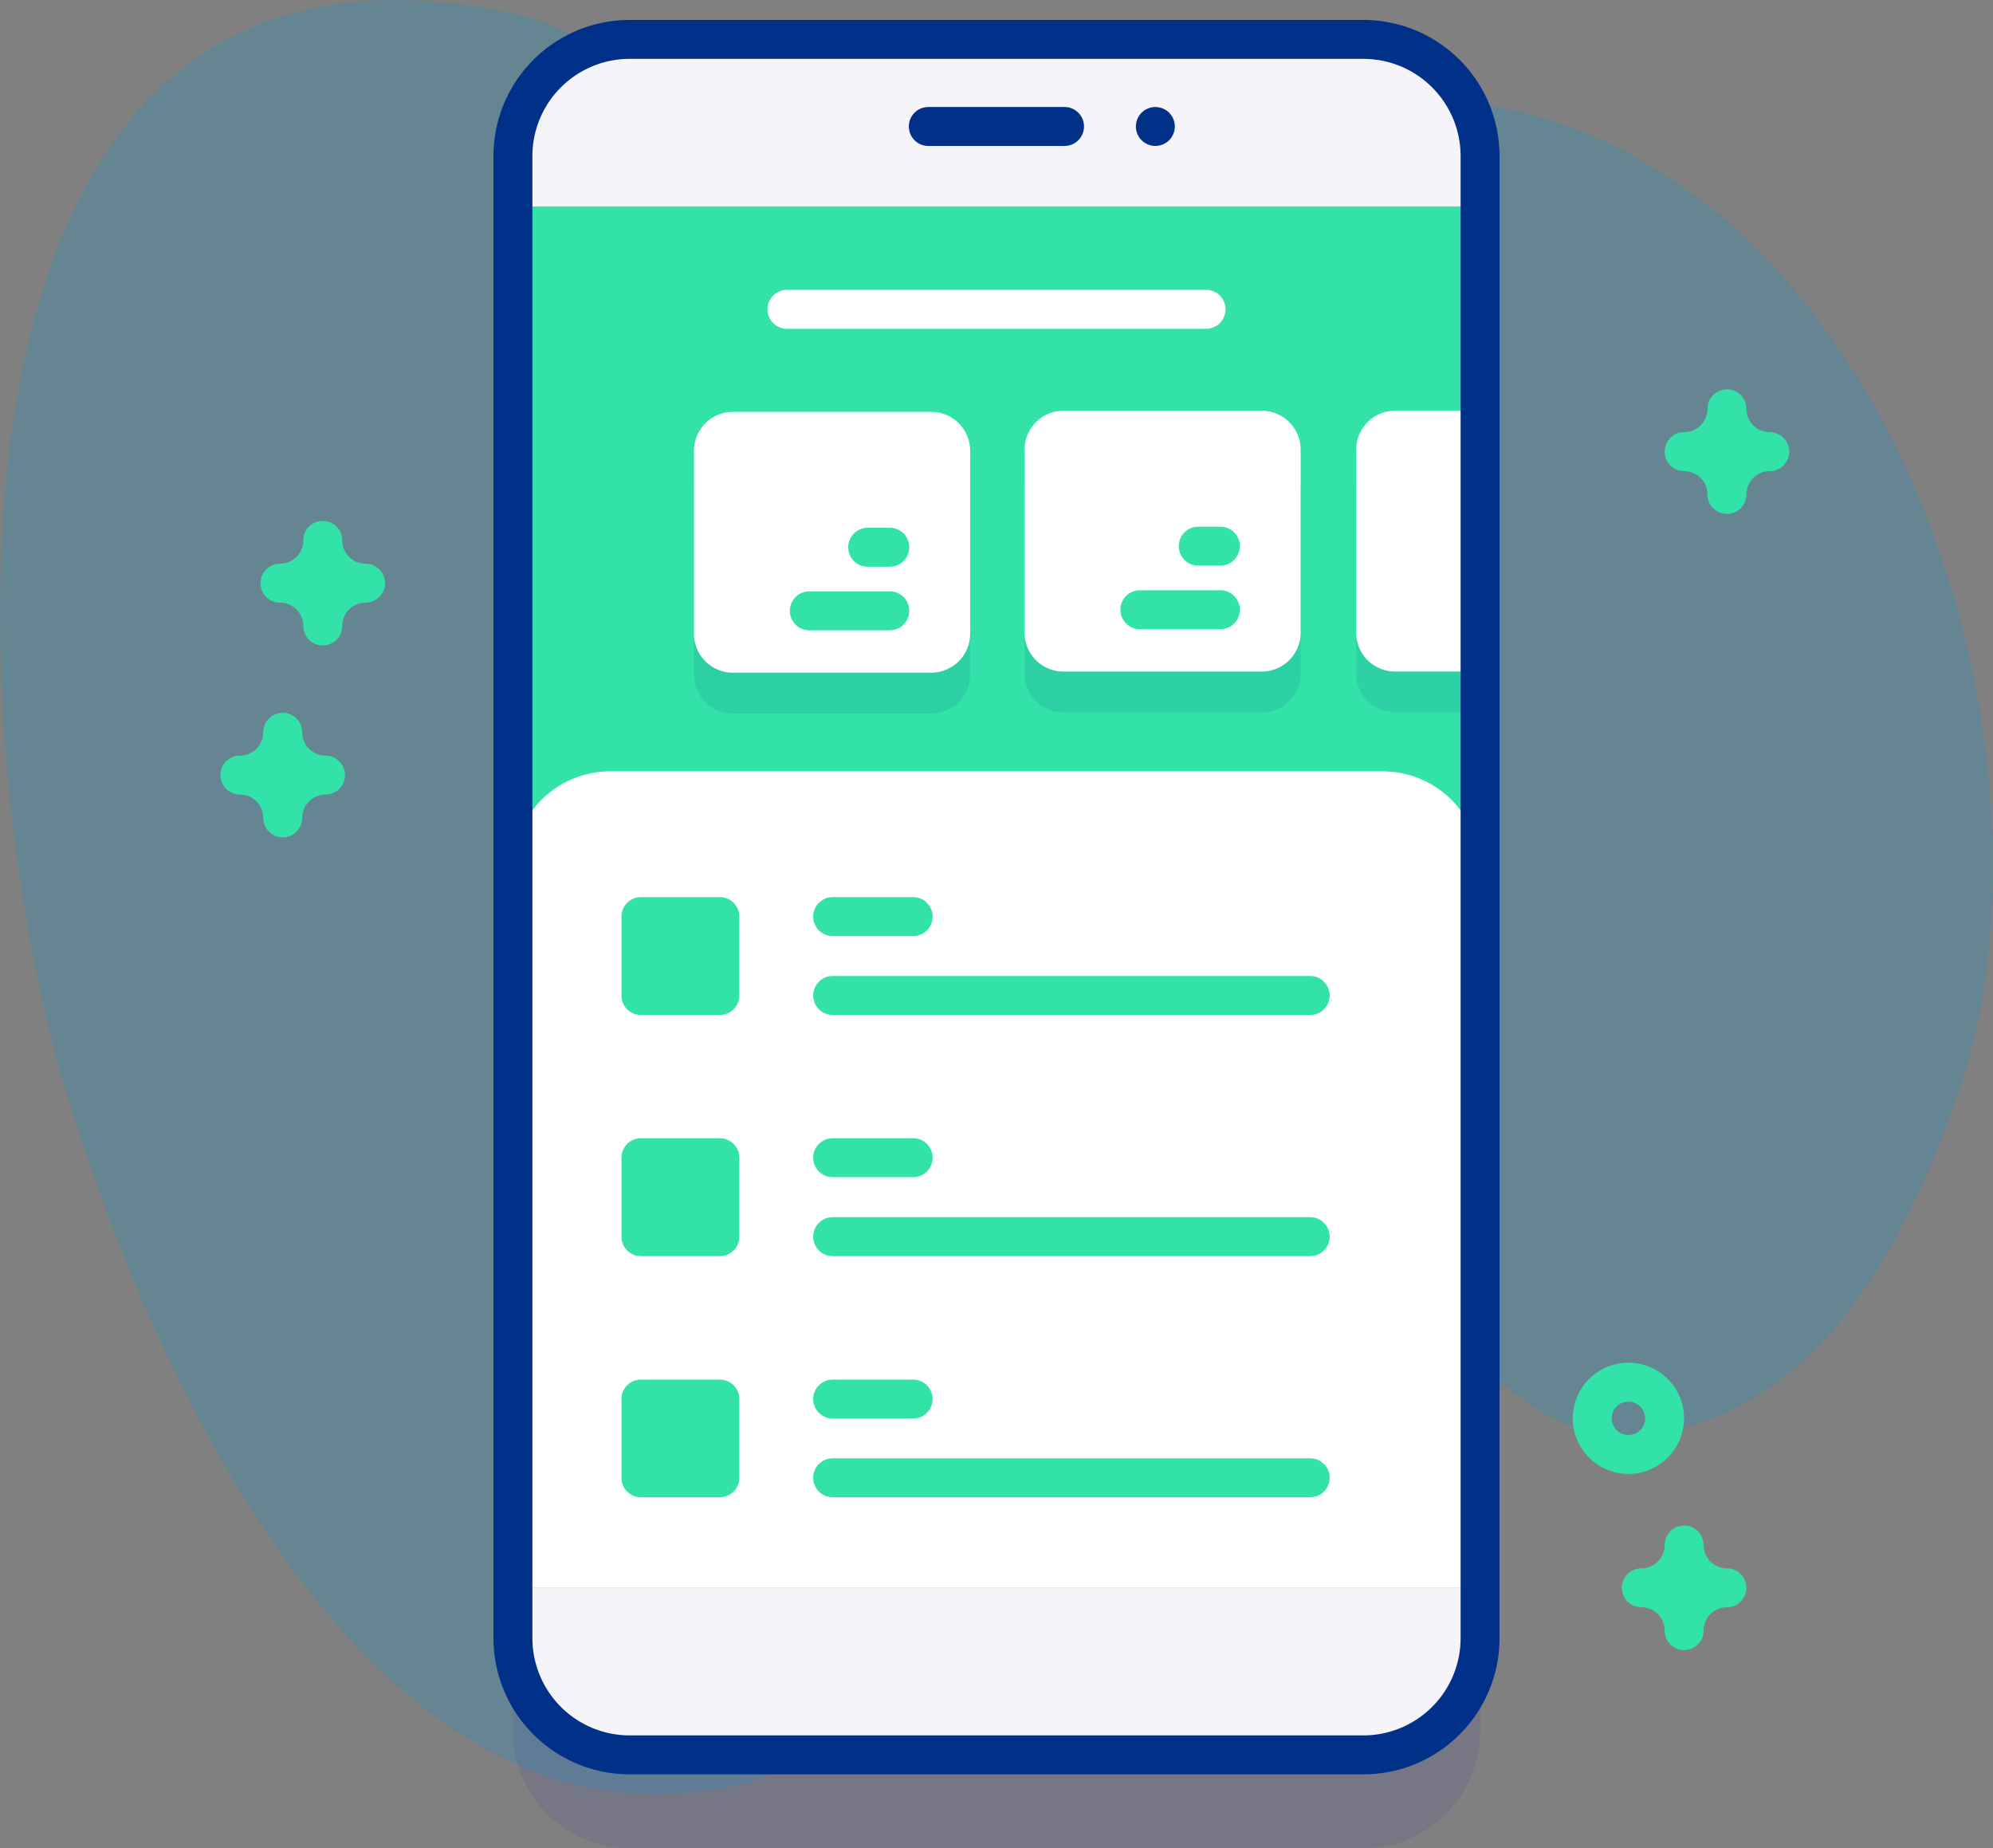 <svg xmlns="http://www.w3.org/2000/svg" id="Capa_1" data-name="Capa 1" viewBox="0 0 512 474.8"><rect x="0" y="0" width="512" height="474.8" fill="#808080" stroke="none"/><defs><style>.cls-1{opacity:.2}.cls-2{fill:#0099da}.cls-3{fill:#2626bc;opacity:.1;isolation:isolate}.cls-4{fill:#f5f4f9}.cls-5{fill:#32e2a9}.cls-6,.cls-8{fill:#003087}.cls-6,.cls-7{opacity:.1}.cls-9{fill:#fff}</style></defs><title>icon_mobile_apps</title><g class="cls-1"><path d="M16.07,295.94C34.8,360,88.78,490.51,180,478.79c91.48-11.76,55.76-129.73,139.5-145.9,36.87-7.11,61.86,56.69,98.81,54.71,47.59-2.56,71.81-49.67,85.11-89.27,28.19-84-14-226.35-112.86-251-86.24-21.52-96.33,83.86-171.32,53.25C177.09,83.37,181.3,32,130,21.63-25.33-9.73-8.85,210.78,16.07,295.94Z" class="cls-2" transform="translate(0 -18.6)"/></g><path d="M350.23,493.4H161.77a30,30,0,0,1-30-30V82.72a30,30,0,0,1,30-30H350.23a30,30,0,0,1,30,30V463.4a30,30,0,0,1-30,30Z" class="cls-3" transform="translate(0 -18.6)"/><path d="M350.23,469.4H161.77a30,30,0,0,1-30-30V58.72a30,30,0,0,1,30-30H350.23a30,30,0,0,1,30,30V439.4a30,30,0,0,1-30,30Z" class="cls-4" transform="translate(0 -18.6)"/><path d="M131.77,71.63H380.23V426.49H131.77Z" class="cls-5" transform="translate(0 -18.6)"/><path d="M239.23,201.91H188.28a10,10,0,0,1-10-10v-47a10,10,0,0,1,10-10h50.95a10,10,0,0,1,10,10v47A10,10,0,0,1,239.23,201.91Z" class="cls-6" transform="translate(0 -18.6)"/><path d="M324.14,201.63H273.2a10,10,0,0,1-10-10v-47a10,10,0,0,1,10-10h50.94a10,10,0,0,1,10,10v47A10,10,0,0,1,324.14,201.63Z" class="cls-6" transform="translate(0 -18.6)"/><g class="cls-7"><path d="M380,134.62v67H358.4a10,10,0,0,1-10-10v-47a10,10,0,0,1,10-10Z" class="cls-8" transform="translate(0 -18.6)"/></g><path d="M309.84,93.06H202.16a5,5,0,0,0,0,10H309.84a5,5,0,0,0,0-10Z" class="cls-9" transform="translate(0 -18.6)"/><path d="M239.23,191.4H188.28a10,10,0,0,1-10-10v-47a10,10,0,0,1,10-10h50.95a10,10,0,0,1,10,10v47A10,10,0,0,1,239.23,191.4Z" class="cls-9" transform="translate(0 -18.6)"/><path d="M228.59,170.51H207.91a5,5,0,1,0,0,10h20.68a5,5,0,1,0,0-10Z" class="cls-5" transform="translate(0 -18.6)"/><path d="M228.59,154.18h-5.68a5,5,0,0,0,0,10h5.68a5,5,0,0,0,0-10Z" class="cls-5" transform="translate(0 -18.6)"/><path d="M324.14,191.12H273.2a10,10,0,0,1-10-10v-47a10,10,0,0,1,10-10h50.94a10,10,0,0,1,10,10v47A10,10,0,0,1,324.14,191.12Z" class="cls-9" transform="translate(0 -18.6)"/><path d="M313.51,170.23H292.83a5,5,0,0,0,0,10h20.68a5,5,0,0,0,0-10Z" class="cls-5" transform="translate(0 -18.6)"/><path d="M313.51,153.9h-5.68a5,5,0,0,0,0,10h5.68a5,5,0,0,0,0-10Z" class="cls-5" transform="translate(0 -18.6)"/><path d="M380,124.11v67H358.4a10,10,0,0,1-10-10v-47a10,10,0,0,1,10-10Z" class="cls-9" transform="translate(0 -18.6)"/><path d="M131.77,426.49V241.75a25,25,0,0,1,25-25H355.23a25,25,0,0,1,25,25V426.49Z" class="cls-9" transform="translate(0 -18.6)"/><path d="M350.23,474.4H161.77a35,35,0,0,1-35-35V58.72a35,35,0,0,1,35-35H350.23a35,35,0,0,1,35,35V439.4A35,35,0,0,1,350.23,474.4ZM161.77,33.72a25,25,0,0,0-25,25V439.4a25,25,0,0,0,25,25H350.23a25,25,0,0,0,25-25V58.72a25,25,0,0,0-25-25Z" class="cls-8" transform="translate(0 -18.6)"/><path d="M273.48,56.09h-35a5,5,0,0,1,0-10h35a5,5,0,0,1,0,10Z" class="cls-8" transform="translate(0 -18.6)"/><circle cx="296.81" cy="32.49" r="5" class="cls-8"/><path d="M234.59,249.06H213.91a5,5,0,0,0,0,10h20.68a5,5,0,0,0,0-10Z" class="cls-5" transform="translate(0 -18.6)"/><path d="M336.59,269.33H213.91a5,5,0,0,0,0,10H336.59a5,5,0,0,0,0-10Z" class="cls-5" transform="translate(0 -18.6)"/><path d="M184.93,279.33H164.65a5,5,0,0,1-5-5V254.06a5,5,0,0,1,5-5h20.28a5,5,0,0,1,5,5v20.27A5,5,0,0,1,184.93,279.33Z" class="cls-5" transform="translate(0 -18.6)"/><path d="M234.59,311H213.91a5,5,0,1,0,0,10h20.68a5,5,0,1,0,0-10Z" class="cls-5" transform="translate(0 -18.6)"/><path d="M336.59,331.28H213.91a5,5,0,1,0,0,10H336.59a5,5,0,0,0,0-10Z" class="cls-5" transform="translate(0 -18.6)"/><path d="M184.93,341.28H164.65a5,5,0,0,1-5-5V316a5,5,0,0,1,5-5h20.28a5,5,0,0,1,5,5v20.27A5,5,0,0,1,184.93,341.28Z" class="cls-5" transform="translate(0 -18.6)"/><path d="M234.59,373H213.91a5,5,0,0,0,0,10h20.68a5,5,0,0,0,0-10Z" class="cls-5" transform="translate(0 -18.6)"/><path d="M336.59,393.22H213.91a5,5,0,1,0,0,10H336.59a5,5,0,0,0,0-10Z" class="cls-5" transform="translate(0 -18.6)"/><path d="M184.93,403.22H164.65a5,5,0,0,1-5-5V378a5,5,0,0,1,5-5h20.28a5,5,0,0,1,5,5v20.27A5,5,0,0,1,184.93,403.22Z" class="cls-5" transform="translate(0 -18.6)"/><path d="M418.34,397.24A14.29,14.29,0,1,1,432.63,383,14.31,14.31,0,0,1,418.34,397.24Zm0-18.58a4.29,4.29,0,1,0,4.29,4.29A4.29,4.29,0,0,0,418.34,378.66Z" class="cls-5" transform="translate(0 -18.6)"/><path d="M82.92,184.41a5,5,0,0,1-5-5,6,6,0,0,0-6-6,5,5,0,1,1,0-10,6,6,0,0,0,6-6,5,5,0,0,1,10,0,6,6,0,0,0,6,6,5,5,0,0,1,0,10,6,6,0,0,0-6,6A5,5,0,0,1,82.92,184.41Z" class="cls-5" transform="translate(0 -18.6)"/><path d="M432.65,442.49a5,5,0,0,1-5-5,6,6,0,0,0-6-6,5,5,0,0,1,0-10,6,6,0,0,0,6-6,5,5,0,0,1,10,0,6,6,0,0,0,6,6,5,5,0,0,1,0,10,6,6,0,0,0-6,6A5,5,0,0,1,432.65,442.49Z" class="cls-5" transform="translate(0 -18.6)"/><path d="M443.65,150.62a5,5,0,0,1-5-5,6,6,0,0,0-6-6,5,5,0,0,1,0-10,6,6,0,0,0,6-6,5,5,0,0,1,10,0,6,6,0,0,0,6,6,5,5,0,0,1,0,10,6,6,0,0,0-6,6A5,5,0,0,1,443.65,150.62Z" class="cls-5" transform="translate(0 -18.6)"/><path d="M72.63,233.71a5,5,0,0,1-5-5,6,6,0,0,0-6-6,5,5,0,0,1,0-10,6,6,0,0,0,6-6,5,5,0,0,1,10,0,6,6,0,0,0,6,6,5,5,0,1,1,0,10,6,6,0,0,0-6,6A5,5,0,0,1,72.63,233.71Z" class="cls-5" transform="translate(0 -18.6)"/></svg>